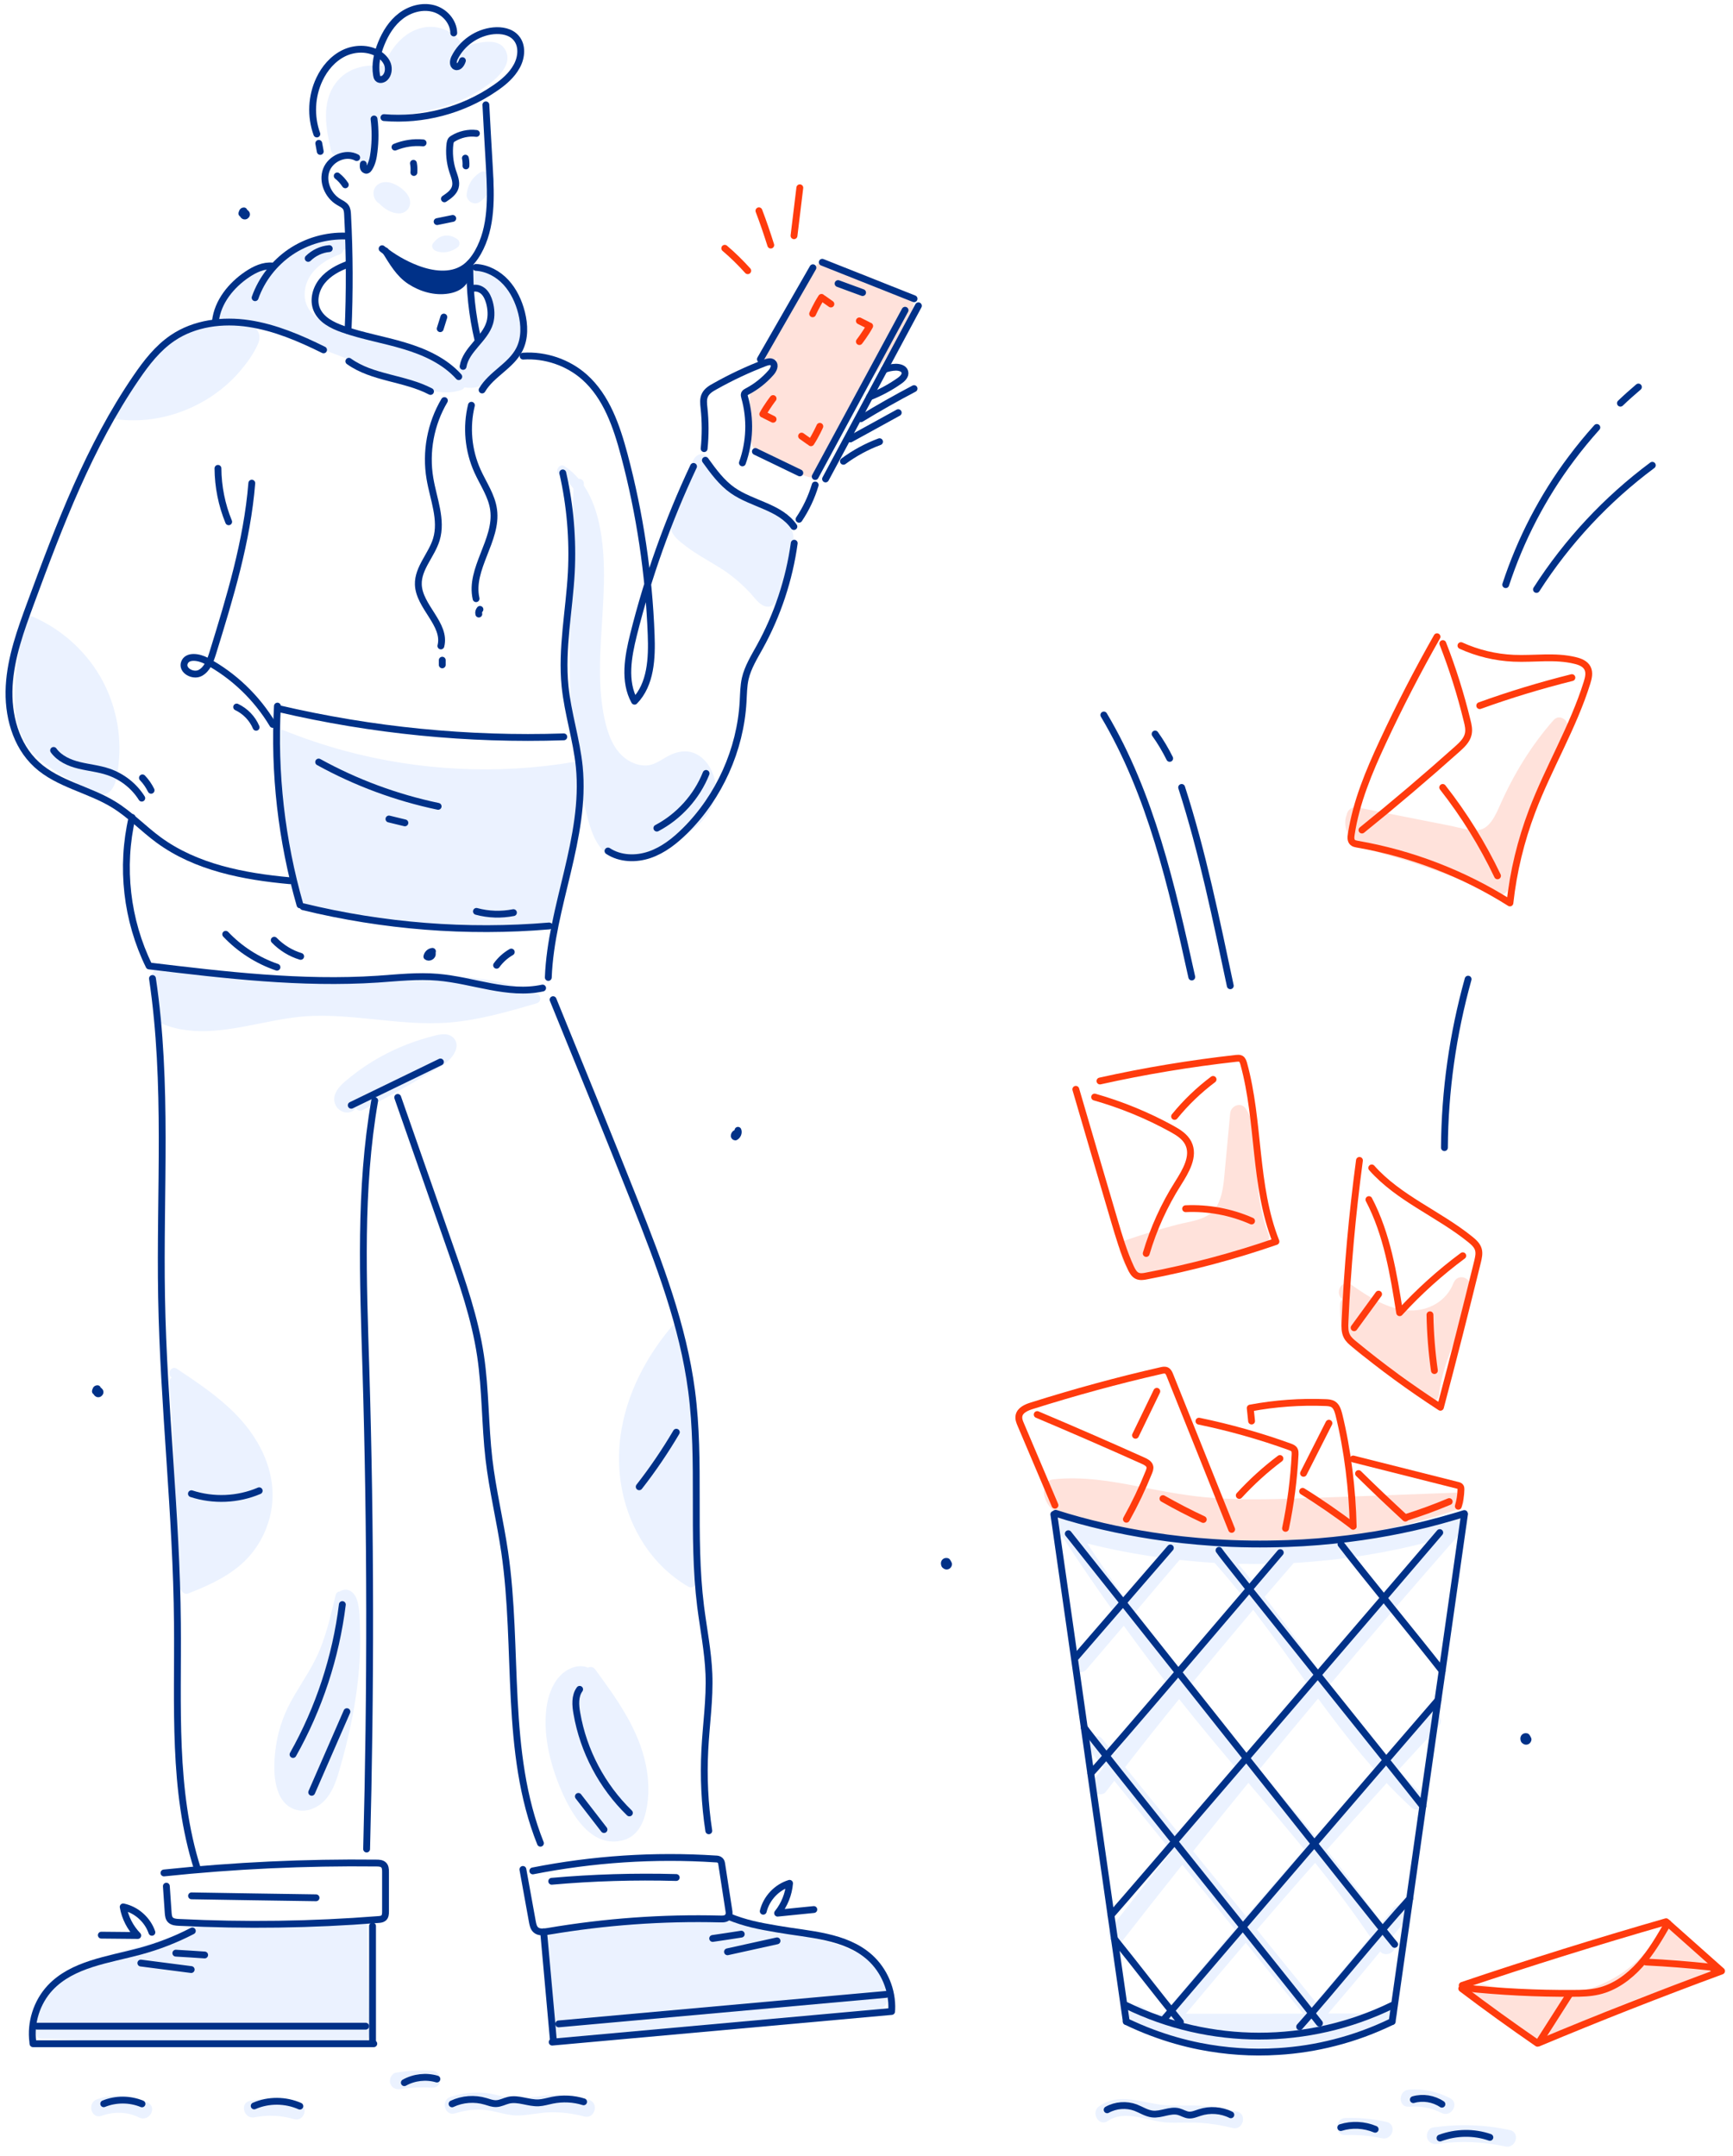 <svg width="254" height="316" viewBox="0 0 254 316" fill="none"
    xmlns="http://www.w3.org/2000/svg">
    <g clip-path="url(#clip0)">
        <path d="M50.478 22.612C51.379 22.929 52.214 23.363 53.015 23.897C53.633 24.315 54.735 23.931 54.852 23.146C55.152 21.159 55.453 19.189 55.737 17.203C60.645 16.752 65.754 16.034 70.011 13.429C71.764 12.361 75.337 9.974 74.135 7.453C73.501 6.117 72.065 6.017 70.762 6.184C69.761 6.317 68.809 6.568 67.874 6.902C66.973 4.731 64.368 3.546 61.981 4.047C59.076 4.664 57.306 7.119 56.171 9.673C53.516 9.356 50.795 9.957 49.142 12.261C47.089 15.116 47.773 18.789 48.491 21.977C48.758 23.013 49.827 23.096 50.478 22.612Z" fill="#EBF2FF"/>
        <path d="M55.52 26.953C54.351 27.637 54.602 29.29 55.587 29.824C56.338 30.626 57.356 31.26 58.475 31.277C59.326 31.293 60.061 30.642 60.111 29.791C60.144 29.073 59.76 28.455 59.26 27.971C58.358 27.103 56.755 26.235 55.52 26.953ZM57.64 29.891C57.707 29.958 57.673 29.941 57.64 29.891V29.891Z" fill="#EBF2FF"/>
        <path d="M71.447 25.233C71.096 25.083 70.662 25.083 70.328 25.3C69.176 26.034 68.508 27.186 68.392 28.555C68.358 29.04 68.742 29.524 69.16 29.707C69.66 29.908 70.128 29.791 70.529 29.44C71.38 28.722 71.965 27.821 72.382 26.802C72.632 26.168 72.098 25.433 71.514 25.266C71.48 25.233 71.464 25.233 71.447 25.233Z" fill="#EBF2FF"/>
        <path d="M64.168 34.95C64.118 34.983 64.084 35.017 64.034 35.067C63.817 35.234 63.617 35.451 63.45 35.684C63.15 36.118 63.483 36.636 63.901 36.786C65.019 37.204 66.205 36.92 67.123 36.202C67.424 35.968 67.407 35.384 67.123 35.133C66.288 34.432 65.086 34.282 64.168 34.95Z" fill="#EBF2FF"/>
        <path d="M17.104 61.445C23.765 62.313 30.727 59.542 35.101 54.483C36.153 53.264 37.155 51.895 37.806 50.426C38.557 48.707 37.339 47.605 35.719 47.338C35.285 47.271 34.834 47.221 34.4 47.187C36.671 47.071 38.925 47.939 41.045 48.757C44.083 49.942 47.122 51.127 50.177 52.313C53.166 53.482 56.154 54.65 59.143 55.819C61.814 56.871 64.719 58.14 67.607 57.154C67.808 57.088 67.974 56.954 68.058 56.77C70.813 57.271 73.183 55.151 74.82 53.098C75.738 51.929 76.656 50.677 76.94 49.191C77.224 47.722 76.906 46.236 76.255 44.9C75.554 43.464 74.436 42.279 73.267 41.211C72.415 40.426 71.046 38.823 69.728 39.641C69.277 39.925 68.96 40.476 69.06 41.01C69.177 41.711 69.778 41.895 70.362 42.129C71.614 42.646 72.282 44.049 72.315 45.351C72.382 49.024 68.659 51.645 66.856 54.483C66.856 54.5 66.839 54.5 66.839 54.517C64.285 51.979 60.328 51.328 56.905 50.476C54.218 49.809 51.496 49.024 48.925 47.972C46.855 47.121 44.668 45.718 44.651 43.214C44.634 40.209 47.189 38.189 49.793 37.287C50.127 37.17 50.277 36.903 50.311 36.619C51.229 36.636 51.196 35.184 50.261 35.117C48.14 34.966 46.02 35.367 44.1 36.285C43.132 36.753 42.297 37.371 41.429 37.988C40.477 38.656 39.592 39.023 38.44 39.19C36.537 39.474 35.035 40.259 33.833 41.778C32.714 43.197 32.029 44.9 31.529 46.62C31.462 46.87 31.545 47.137 31.695 47.321C29.325 47.705 27.054 48.707 25.117 50.109C21.628 52.613 19.174 56.22 17.137 59.943C17.12 59.943 17.104 59.943 17.087 59.943C16.152 59.826 16.152 61.328 17.104 61.445Z" fill="#EBF2FF"/>
        <path d="M9.724 113.985C10.659 114.52 11.594 115.021 12.546 115.538C13.364 115.989 14.299 116.723 15.284 116.456C17.07 115.956 17.221 113.368 17.388 111.899C17.872 107.491 16.887 102.9 14.633 99.06C12.379 95.237 8.906 92.165 4.833 90.395C4.449 90.228 4.081 90.395 3.864 90.645C3.764 90.729 3.681 90.862 3.631 91.029C3.063 93.467 2.629 95.938 2.378 98.425C2.145 100.613 2.011 102.85 2.362 105.037C2.696 107.074 3.547 108.943 4.95 110.463C6.302 111.932 8.005 113.017 9.724 113.985Z" fill="#EBF2FF"/>
        <path d="M82.015 69.643C82.817 70.194 83.484 70.861 84.052 71.596C83.918 76.805 83.785 82.014 83.651 87.223C83.518 92.348 83.418 97.474 83.635 102.583C83.768 105.621 84.019 108.66 84.453 111.665C84.353 111.648 84.252 111.648 84.152 111.665C72.983 113.551 61.43 112.984 50.494 110.029C47.422 109.194 44.417 108.175 41.462 106.99C40.627 106.656 40.243 107.858 40.878 108.342C41.062 114.169 41.562 119.979 42.38 125.739C42.581 127.191 42.815 128.644 43.065 130.096C43.248 131.215 43.516 132.317 44.434 133.052C45.352 133.786 46.588 133.953 47.723 134.153C49.159 134.404 50.594 134.638 52.03 134.855C57.757 135.673 63.533 136.107 69.31 136.107C72.215 136.107 75.137 136.007 78.042 135.806C79.127 135.723 80.279 135.706 80.98 134.754C81.681 133.819 81.898 132.434 82.216 131.332C83.735 125.973 84.653 120.447 84.987 114.887C85.154 115.789 85.354 116.69 85.571 117.592C86.072 119.645 86.523 122.016 87.708 123.802C88.877 125.555 90.78 126.29 92.85 125.989C95.004 125.672 96.974 124.537 98.827 123.435C100.497 122.45 102.166 121.315 103.368 119.762C104.504 118.31 105.121 116.607 104.854 114.77C104.621 113.234 103.836 111.715 102.55 110.813C100.981 109.711 99.228 110.045 97.659 110.947C96.724 111.481 95.856 112.132 94.737 112.182C93.719 112.232 92.7 111.865 91.865 111.297C89.945 109.995 89.111 107.641 88.626 105.454C88.092 103.05 87.942 100.562 87.942 98.108C87.942 92.482 88.81 86.856 88.426 81.229C88.192 77.807 87.508 74.05 85.571 71.162C85.571 71.078 85.571 70.978 85.571 70.895C85.588 70.411 85.204 70.16 84.82 70.177C84.236 69.492 83.551 68.858 82.766 68.34C81.965 67.806 81.214 69.108 82.015 69.643Z" fill="#EBF2FF"/>
        <path d="M100.347 79.91C101.899 81.129 103.619 82.047 105.305 83.082C107.108 84.184 108.611 85.453 110.047 87.006C110.614 87.624 111.199 88.492 112 88.809C112.918 89.176 113.619 88.575 113.987 87.774C114.922 85.77 115.523 83.533 115.94 81.379C116.124 80.428 116.391 79.359 116.257 78.391C116.107 77.389 115.423 76.621 114.655 76.02C112.935 74.651 110.731 74.167 108.861 73.049C106.908 71.88 105.322 70.244 104.17 68.274C104.103 68.157 104.003 68.057 103.903 68.007C103.936 67.923 103.97 67.823 103.97 67.706C103.97 66.988 103.352 66.471 102.634 66.587C101.716 66.738 101.449 67.823 101.165 68.558C100.297 70.778 99.412 72.982 98.577 75.202C98.26 76.037 98.059 76.922 98.41 77.79C98.744 78.675 99.612 79.343 100.347 79.91Z" fill="#EBF2FF"/>
        <path d="M78.659 145.59C70.796 142.434 62.198 142.768 53.9 143.252C49.593 143.503 45.269 143.803 40.945 143.703C36.42 143.586 31.913 143.019 27.505 142.017C25.936 141.666 22.964 140.464 22.313 142.802C22.046 143.753 22.413 144.805 22.63 145.74C22.83 146.575 23.03 147.41 23.231 148.261C22.563 148.311 22.146 149.279 22.88 149.647C29.291 152.836 36.37 149.997 42.981 149.129C50.661 148.111 58.274 150.498 65.954 149.847C70.295 149.48 74.502 148.261 78.659 147.042C79.411 146.808 79.311 145.857 78.659 145.59Z" fill="#EBF2FF"/>
        <path d="M26.787 233.357C26.954 233.541 27.271 233.641 27.522 233.557C30.226 232.506 32.931 231.32 35.168 229.417C37.305 227.614 38.825 225.126 39.526 222.422C40.995 216.745 38.474 211.236 34.5 207.212C31.963 204.641 28.924 202.604 25.919 200.601C25.118 200.067 24.366 201.369 25.168 201.903C25.168 201.903 25.168 201.903 25.184 201.903C24.967 202.003 24.8 202.22 24.817 202.554C25.268 208.097 25.518 213.64 25.585 219.199C25.618 221.954 25.585 224.709 25.518 227.447C25.485 229.484 25.235 231.788 26.787 233.357Z" fill="#EBF2FF"/>
        <path d="M100.881 232.539C101.398 232.84 101.983 232.456 102.016 231.888C102.701 219.851 101.899 207.746 99.645 195.909C99.612 195.742 99.545 195.626 99.462 195.542C99.512 195.475 99.562 195.409 99.629 195.359C100.246 194.624 99.195 193.555 98.56 194.29C94.653 198.865 91.765 204.424 90.947 210.434C90.196 215.944 91.331 221.67 94.403 226.345C96.056 228.866 98.26 231.003 100.881 232.539Z" fill="#EBF2FF"/>
        <path d="M50.144 233.073C50.011 233.123 49.894 233.173 49.793 233.24C49.526 233.257 49.276 233.424 49.192 233.774C48.575 236.396 47.957 239.033 46.972 241.538C45.987 244.042 44.468 246.212 43.115 248.516C41.78 250.77 40.845 253.208 40.461 255.812C40.127 258.049 39.993 260.671 40.845 262.808C41.646 264.828 43.616 265.896 45.72 265.112C47.957 264.277 48.959 262.073 49.593 259.936C51.179 254.594 52.364 249.067 52.698 243.491C52.799 241.922 52.832 240.336 52.765 238.766C52.715 237.397 52.748 235.811 52.331 234.492C52.047 233.557 51.212 232.689 50.144 233.073Z" fill="#EBF2FF"/>
        <path d="M86.172 244.409C84.97 243.875 83.468 244.376 82.466 245.244C81.03 246.496 80.346 248.433 80.095 250.269C79.528 254.61 80.83 259.335 82.65 263.242C84.186 266.547 86.99 270.838 91.298 269.703C93.351 269.169 94.286 267.315 94.704 265.379C95.188 263.158 95.104 260.854 94.653 258.617C93.568 253.341 90.329 248.884 87.207 244.626C86.924 244.276 86.489 244.242 86.172 244.409Z" fill="#EBF2FF"/>
        <path d="M62.365 157.594C63.6 156.859 65.119 156.175 66.088 155.073C66.772 154.288 67.323 153.069 66.522 152.168C65.587 151.116 63.967 151.717 62.832 152.017C61.413 152.401 60.044 152.886 58.692 153.453C55.887 154.655 53.266 156.241 50.928 158.195C49.91 159.029 48.591 160.265 49.092 161.734C49.493 162.936 51.012 163.504 51.98 162.619C52.064 162.552 52.114 162.469 52.147 162.402C52.347 162.702 52.731 162.903 53.149 162.686C56.288 161.083 59.359 159.397 62.365 157.594Z" fill="#EBF2FF"/>
        <path d="M53.817 282.324C53.817 281.924 53.483 281.556 53.065 281.573C45.519 281.79 37.989 282.007 30.443 282.224C30.393 282.224 30.343 282.241 30.31 282.241C30.259 281.74 29.742 281.289 29.224 281.673C24.6 284.996 18.706 285.196 13.614 287.433C9.374 289.303 5.116 293.009 5.283 298.035C5.3 298.452 5.617 298.769 6.035 298.786C14.733 299.153 23.448 299.437 32.146 299.621C36.47 299.721 40.794 299.788 45.118 299.838C47.289 299.871 49.443 299.888 51.613 299.905C52.331 299.905 53.082 299.905 53.616 299.337C54.234 298.652 54.084 297.584 54.067 296.749C53.984 291.924 53.9 287.133 53.817 282.324Z" fill="#EBF2FF"/>
        <path d="M123.82 285.38C120.799 284.211 117.526 283.643 114.388 282.892C110.865 282.057 107.442 281.022 103.786 281.156C99.645 281.306 95.505 281.473 91.365 281.707C87.458 281.924 83.518 282.375 79.878 283.894C79.144 284.211 79.294 285.279 79.895 285.396C80.279 290.004 80.93 294.595 81.832 299.153C81.915 299.554 82.382 299.771 82.75 299.671C97.158 296.015 112.15 297.267 126.775 295.247C127.994 295.08 129.33 294.762 129.964 293.577C130.565 292.442 130.131 290.956 129.597 289.871C128.495 287.583 126.108 286.248 123.82 285.38Z" fill="#EBF2FF"/>
        <path d="M203.24 293.878C202.138 294.295 201.036 294.712 199.901 295.096H194.659C197.23 292.091 199.784 289.069 202.288 286.014C203.24 287.033 205.127 285.83 204.292 284.562C204.175 284.378 204.041 284.194 203.924 284.011C204.626 283.143 205.344 282.258 206.045 281.39C206.462 280.855 206.562 280.137 206.045 279.62C205.611 279.186 204.692 279.086 204.275 279.62C203.674 280.371 203.073 281.106 202.489 281.857C199.968 278.167 197.246 274.611 194.442 271.139C197.046 268.2 199.667 265.279 202.288 262.374C202.606 262.023 202.923 261.672 203.24 261.322C204.392 262.54 205.594 263.743 206.829 264.878C208.015 265.963 209.785 264.21 208.599 263.108C207.33 261.939 206.112 260.704 204.926 259.452C206.88 257.315 208.85 255.161 210.836 253.041C211.938 251.855 210.169 250.086 209.067 251.271C207.113 253.375 205.177 255.478 203.24 257.599C200.252 254.226 197.513 250.637 194.842 246.98C197.68 243.608 200.519 240.252 203.39 236.93C207.13 232.589 210.886 228.265 214.676 223.974C215.745 222.772 213.975 220.986 212.907 222.205C212.823 222.305 212.74 222.388 212.656 222.488C212.606 222.505 212.556 222.505 212.506 222.522C211.037 222.956 209.568 223.373 208.082 223.741L160.316 223.874C159.298 223.624 158.279 223.357 157.278 223.073C156.927 222.689 156.46 222.605 156.042 222.722C155.992 222.705 155.959 222.705 155.909 222.689C154.356 222.238 153.705 224.642 155.241 225.11C155.408 225.16 155.558 225.21 155.725 225.243C158.146 228.933 160.633 232.589 163.205 236.179C161.301 238.416 159.398 240.636 157.495 242.873C156.46 244.092 158.213 245.879 159.264 244.643C161.084 242.523 162.887 240.386 164.707 238.265C166.844 241.221 169.031 244.142 171.268 247.014C169.666 248.984 168.063 250.971 166.477 252.957C165.408 254.31 164.34 255.645 163.288 256.998C162.704 256.263 162.103 255.545 161.518 254.811C161.084 254.276 160.199 254.376 159.749 254.811C159.231 255.328 159.331 256.063 159.749 256.58C160.4 257.398 161.068 258.2 161.719 259.018C161.251 259.619 160.767 260.237 160.3 260.838C159.882 261.372 159.782 262.09 160.3 262.607C160.734 263.041 161.652 263.142 162.069 262.607C162.487 262.073 162.904 261.522 163.321 260.988C166.11 264.427 168.898 267.866 171.686 271.306C168.714 275.029 165.776 278.768 162.837 282.542C162.42 283.076 162.32 283.794 162.837 284.311C163.271 284.745 164.19 284.845 164.607 284.311C167.479 280.622 170.367 276.949 173.289 273.292C175.843 276.448 178.414 279.603 180.968 282.759C180.417 283.41 179.867 284.044 179.316 284.695C176.578 287.901 173.873 291.14 171.168 294.378C170.968 294.612 170.884 294.879 170.868 295.13H169.181C168.564 294.796 167.946 294.445 167.328 294.045C165.959 293.176 164.707 295.347 166.059 296.215C174.741 301.758 185.576 301.674 195.243 299.137C198.181 298.369 201.07 297.384 203.908 296.282C204.542 296.048 204.976 295.43 204.776 294.746C204.609 294.145 203.874 293.627 203.24 293.878ZM200.602 227.848C203.641 227.347 206.646 226.696 209.634 225.928C204.142 232.188 198.699 238.516 193.34 244.894C190.802 241.387 188.314 237.865 185.676 234.442C185.56 234.292 185.459 234.158 185.343 234.025C186.762 232.372 188.197 230.719 189.617 229.066C193.29 228.849 196.963 228.449 200.602 227.848ZM191.67 246.847C188.732 250.336 185.827 253.859 182.922 257.382C180.05 253.959 177.212 250.52 174.441 247.014C177.479 243.291 180.568 239.601 183.673 235.928C186.428 239.518 189.032 243.207 191.67 246.847ZM184.575 259.335C187.429 255.846 190.301 252.39 193.189 248.934C195.276 251.772 197.397 254.577 199.667 257.281C200.285 258.016 200.903 258.734 201.537 259.452C198.615 262.674 195.71 265.896 192.822 269.152C190.585 266.43 188.314 263.743 186.027 261.071C185.543 260.487 185.059 259.903 184.575 259.335ZM183.773 232.005C183.005 231.053 182.237 230.118 181.453 229.183C183.039 229.217 184.608 229.217 186.194 229.183C185.376 230.118 184.575 231.053 183.773 232.005ZM164.841 234.208C162.971 231.571 161.134 228.899 159.348 226.211C162.837 227.08 166.36 227.764 169.916 228.248C168.23 230.235 166.527 232.222 164.841 234.208ZM172.888 228.616C174.591 228.799 176.31 228.949 178.013 229.05C179.432 230.636 180.801 232.272 182.12 233.941C178.998 237.598 175.91 241.304 172.871 245.027C170.968 242.59 169.098 240.119 167.278 237.614C166.961 237.18 166.661 236.746 166.343 236.329C168.514 233.741 170.701 231.17 172.888 228.616ZM192.755 273.008C195.577 276.531 198.298 280.121 200.819 283.86C198.198 287.083 195.527 290.255 192.822 293.41C189.95 289.871 187.096 286.348 184.224 282.809C187.046 279.52 189.884 276.247 192.755 273.008ZM186.077 289.053C187.713 291.073 189.349 293.093 191.002 295.113L173.806 295.13C176.711 291.64 179.633 288.185 182.588 284.729C183.74 286.164 184.909 287.6 186.077 289.053ZM172.821 249.017C172.938 249.168 173.055 249.318 173.172 249.451C175.826 252.807 178.581 256.079 181.336 259.352C178.698 262.574 176.077 265.813 173.489 269.052C173.422 269.135 173.355 269.219 173.289 269.319C171.869 267.582 170.45 265.829 169.048 264.093C167.662 262.39 166.277 260.687 164.907 258.984C167.495 255.629 170.15 252.306 172.821 249.017ZM182.972 261.288C185.727 264.527 188.465 267.749 191.153 271.038C188.281 274.294 185.443 277.55 182.621 280.839C180.033 277.666 177.462 274.478 174.875 271.306C177.563 267.95 180.251 264.611 182.972 261.288Z" fill="#EBF2FF"/>
        <path d="M21.661 308.169C19.324 307.017 16.669 306.8 14.215 307.668C12.713 308.202 13.364 310.623 14.883 310.089C16.703 309.438 18.656 309.471 20.392 310.339C21.845 311.04 23.114 308.887 21.661 308.169Z" fill="#EBF2FF"/>
        <path d="M43.766 308.152C41.429 307.468 39.025 307.401 36.654 307.885C35.068 308.202 35.736 310.623 37.322 310.306C39.258 309.922 41.212 310.022 43.098 310.573C44.651 311.007 45.319 308.603 43.766 308.152Z" fill="#EBF2FF"/>
        <path d="M63.3 303.461C61.547 303.361 59.81 303.477 58.057 303.761C57.39 303.861 57.022 304.696 57.189 305.297C57.39 306.015 58.057 306.282 58.725 306.165C60.245 305.932 61.764 305.882 63.3 305.965C64.903 306.049 64.903 303.544 63.3 303.461Z" fill="#EBF2FF"/>
        <path d="M86.306 307.751C84.62 307.301 82.883 307.05 81.13 307.05C79.377 307.05 77.658 307.501 75.921 307.534C74.302 307.568 72.749 306.9 71.13 306.733C69.427 306.566 67.691 306.8 66.054 307.301C64.518 307.785 65.169 310.206 66.722 309.721C68.242 309.237 69.844 309.054 71.43 309.271C72.95 309.471 74.369 310.055 75.921 310.039C77.507 310.005 79.077 309.605 80.663 309.571C82.349 309.538 84.019 309.755 85.638 310.189C87.191 310.59 87.859 308.169 86.306 307.751Z" fill="#EBF2FF"/>
        <path d="M181.302 309.454C179.583 309.02 177.846 308.736 176.077 308.62C174.274 308.486 172.454 308.686 170.651 308.519C167.428 308.236 164.106 306.599 161.118 308.67C159.799 309.571 161.051 311.758 162.386 310.84C164.874 309.12 168.28 310.89 170.985 311.057C172.587 311.157 174.19 311.007 175.793 311.107C177.446 311.207 179.065 311.475 180.668 311.875C182.187 312.259 182.855 309.838 181.302 309.454Z" fill="#EBF2FF"/>
        <path d="M203.206 310.974C201.236 310.54 199.216 310.339 197.196 310.406C195.593 310.456 195.577 312.96 197.196 312.91C198.999 312.844 200.769 312.994 202.539 313.378C204.125 313.728 204.792 311.324 203.206 310.974Z" fill="#EBF2FF"/>
        <path d="M212.539 307.501C210.653 306.549 208.599 306.082 206.496 306.249C204.893 306.366 204.893 308.87 206.496 308.753C208.165 308.62 209.785 308.903 211.287 309.671C212.706 310.389 213.975 308.236 212.539 307.501Z" fill="#EBF2FF"/>
        <path d="M221.288 312.176C217.565 311.358 213.792 311.258 210.035 311.792C209.367 311.892 209 312.743 209.167 313.328C209.367 314.046 210.035 314.296 210.703 314.196C214.009 313.728 217.381 313.862 220.62 314.58C222.189 314.93 222.874 312.526 221.288 312.176Z" fill="#EBF2FF"/>
        <path d="M213.358 218.765C205.544 219.049 197.731 219.35 189.901 219.617C186.044 219.75 182.171 219.817 178.297 219.567C174.474 219.333 170.751 218.615 166.995 217.88C162.838 217.062 158.614 216.345 154.373 216.812C153.705 216.879 153.121 217.33 153.121 218.064C153.121 218.098 153.121 218.148 153.121 218.181C153.021 218.348 152.971 218.548 152.987 218.765C153.204 220.568 154.44 221.654 156.059 222.321C157.862 223.073 159.849 223.457 161.736 223.874C165.893 224.826 170.117 225.477 174.374 225.861C182.872 226.629 191.453 226.245 199.851 224.759C204.542 223.924 209.167 222.739 213.675 221.22C214.977 220.802 214.844 218.715 213.358 218.765Z" fill="#FFE2DB"/>
        <path d="M166.911 186.777C167.896 186.894 168.931 186.543 169.883 186.36C170.901 186.159 171.903 185.942 172.922 185.709C177.012 184.807 181.069 183.755 185.092 182.603C185.71 182.42 186.194 181.702 185.961 181.067C184.809 177.912 184.258 174.673 184.224 171.317C184.191 168.329 184.241 165.207 182.638 162.552C181.954 161.434 180.418 161.985 180.301 163.187C180.05 165.875 179.8 168.546 179.55 171.234C179.366 173.137 179.282 175.257 178.247 176.927C177.079 178.813 174.474 178.964 172.521 179.481C169.966 180.149 167.445 180.917 164.941 181.785C164.023 182.102 163.906 183.138 164.307 183.772C164.607 185.158 165.342 186.61 166.911 186.777Z" fill="#FFE2DB"/>
        <path d="M214.376 187.194C213.708 187.111 213.241 187.495 213.007 188.096C211.989 190.667 209.418 192.12 206.73 192.053C203.474 191.969 200.636 190.099 198.048 188.28C196.746 187.361 195.51 189.448 196.729 190.4C196.529 190.6 196.412 190.884 196.412 191.235C196.395 193.021 196.479 194.924 197.447 196.477C198.265 197.779 199.534 198.681 200.886 199.365C202.239 200.05 203.658 200.551 204.943 201.352C206.396 202.27 207.648 203.489 208.599 204.908C209.317 205.993 210.803 205.509 210.937 204.274C211.521 198.748 214.96 193.989 215.478 188.413C215.511 187.812 214.944 187.261 214.376 187.194Z" fill="#FFE2DB"/>
        <path d="M200.051 124.236C202.072 125.054 204.259 125.522 206.312 126.19C210.67 127.609 214.977 129.212 219.184 130.998C219.869 131.298 220.837 131.132 221.021 130.247C222.74 122.133 225.645 114.319 229.669 107.057C230.337 105.855 228.667 104.436 227.699 105.538C224.427 109.261 221.889 113.418 219.885 117.926C219.218 119.411 218.299 121.682 216.363 121.682C215.044 121.682 213.658 121.231 212.373 120.981C211.02 120.714 209.668 120.447 208.316 120.179C205.177 119.562 202.038 118.944 198.916 118.326C198.048 118.159 197.447 118.81 197.363 119.495C197.313 119.595 197.28 119.695 197.247 119.812C196.796 121.899 198.215 123.485 200.051 124.236Z" fill="#FFE2DB"/>
        <path d="M250.755 287.4C248.668 286.181 246.882 284.578 245.396 282.675C244.895 282.041 243.776 282.291 243.426 282.926C241.289 286.799 237.716 289.837 233.525 291.273C228.266 293.06 222.707 291.958 217.431 290.872C215.862 290.555 215.177 292.959 216.763 293.293C216.964 293.343 217.181 293.377 217.381 293.427C217.464 293.627 217.615 293.828 217.832 293.978C219.184 294.946 220.553 295.914 221.905 296.883C223.041 297.701 224.243 298.819 225.678 299.053C227.081 299.287 228.3 298.536 229.485 297.868C230.821 297.133 232.173 296.415 233.559 295.748C238.968 293.11 244.644 291.106 250.488 289.687C251.523 289.437 251.673 287.934 250.755 287.4Z" fill="#FFE2DB"/>
        <path d="M133.287 43.698C129.63 41.194 125.223 39.624 120.982 38.456C120.481 38.322 119.813 38.539 119.563 39.023C117.359 43.364 114.872 47.571 111.666 51.244C110.614 52.446 112.367 54.233 113.436 53.014C113.603 52.83 113.77 52.63 113.92 52.446C113.452 53.732 112.718 54.901 111.683 55.852C111.315 56.186 110.915 56.453 110.531 56.754C110.013 57.154 109.93 57.538 109.913 58.156C109.896 59.392 109.98 60.627 110.013 61.863C110.047 62.914 109.93 64.1 110.214 65.135C110.481 66.153 111.299 66.754 112.184 67.222C114.204 68.274 116.307 69.159 118.461 69.893C118.995 70.077 119.58 69.76 119.88 69.325C121.249 67.239 122.051 64.885 123.169 62.681C124.204 60.627 125.49 58.724 126.809 56.837C129.447 53.098 132.235 49.458 133.837 45.117C134.055 44.583 133.721 43.999 133.287 43.698Z" fill="#FFE2DB"/>
        <path d="M71.213 15.366C71.38 18.455 71.547 21.543 71.731 24.632C71.965 28.839 72.132 33.314 70.045 36.987C69.527 37.888 68.876 38.723 68.025 39.291C66.021 40.626 63.333 40.242 61.096 39.391C59.26 38.69 57.54 37.688 56.004 36.452" stroke="#003188" stroke-width="1.002" stroke-linecap="round" stroke-linejoin="round"/>
        <path d="M57.891 21.56C59.193 21.026 60.612 20.809 62.014 20.942" stroke="#003188" stroke-width="1.002" stroke-linecap="round" stroke-linejoin="round"/>
        <path d="M60.662 25.283C60.695 24.832 60.679 24.382 60.595 23.931" stroke="#003188" stroke-width="1.002" stroke-linecap="round" stroke-linejoin="round"/>
        <path d="M69.828 19.557C68.642 19.406 67.424 19.69 66.405 20.308C66.305 20.375 66.188 20.442 66.121 20.542C66.021 20.692 65.988 20.876 65.954 21.043C65.788 22.395 65.921 23.797 66.338 25.083C66.589 25.851 66.956 26.669 66.722 27.454C66.505 28.205 65.788 28.706 65.136 29.14" stroke="#003188" stroke-width="1.002" stroke-linecap="round" stroke-linejoin="round"/>
        <path d="M68.209 23.18C68.259 23.346 68.325 23.881 68.292 24.315" stroke="#003188" stroke-width="1.002" stroke-linecap="round" stroke-linejoin="round"/>
        <path d="M64.068 32.479C64.836 32.329 65.604 32.162 66.355 32.011" stroke="#003188" stroke-width="1.002" stroke-linecap="round" stroke-linejoin="round"/>
        <path d="M52.281 23.096C50.678 22.228 48.458 23.213 47.823 24.916C47.189 26.619 48.074 28.689 49.643 29.607C50.01 29.824 50.428 30.008 50.678 30.358C50.895 30.676 50.929 31.093 50.945 31.494C51.246 37.154 51.263 42.813 51.012 48.473" stroke="#003188" stroke-width="1.002" stroke-linecap="round" stroke-linejoin="round"/>
        <path d="M49.426 25.784C49.894 26.151 50.294 26.602 50.611 27.086" stroke="#003188" stroke-width="1.002" stroke-linecap="round" stroke-linejoin="round"/>
        <path d="M53.249 24.048C53.233 24.248 53.216 24.465 53.283 24.649C53.349 24.832 53.55 24.983 53.75 24.949C53.9 24.916 54.001 24.782 54.084 24.665C54.551 23.948 54.718 23.096 54.819 22.245C55.019 20.642 55.019 19.022 54.819 17.436" stroke="#003188" stroke-width="1.002" stroke-linecap="round" stroke-linejoin="round"/>
        <path d="M56.271 17.236C61.964 17.72 67.808 16.184 72.516 12.945C73.801 12.077 75.02 11.042 75.754 9.673C76.456 8.387 76.606 6.651 75.638 5.549C74.853 4.631 73.517 4.397 72.315 4.514C69.911 4.748 67.691 6.301 66.622 8.471C66.405 8.905 66.322 9.589 66.789 9.756C67.257 9.923 67.624 9.356 67.774 8.888" stroke="#003188" stroke-width="1.002" stroke-linecap="round" stroke-linejoin="round"/>
        <path d="M66.505 4.831C66.472 3.145 65.12 1.659 63.5 1.242C61.881 0.824 60.094 1.325 58.759 2.344C57.423 3.362 56.505 4.831 55.871 6.401C55.286 7.853 54.919 9.439 55.186 10.992C55.219 11.176 55.253 11.376 55.386 11.509C55.67 11.793 56.171 11.643 56.438 11.376C56.922 10.892 57.023 10.09 56.806 9.439C56.572 8.788 56.054 8.271 55.47 7.903C53.967 6.985 51.981 7.018 50.378 7.803C48.792 8.588 47.573 10.007 46.822 11.61C45.636 14.097 45.503 17.052 46.438 19.64" stroke="#003188" stroke-width="1.002" stroke-linecap="round" stroke-linejoin="round"/>
        <path d="M46.721 21.009C46.788 21.41 46.872 21.811 46.938 22.195" stroke="#003188" stroke-width="1.002" stroke-linecap="round" stroke-linejoin="round"/>
        <path d="M68.876 38.623C68.793 42.396 69.194 46.186 70.062 49.859" stroke="#003188" stroke-width="1.002" stroke-linecap="round" stroke-linejoin="round"/>
        <path d="M56.488 36.77C57.523 38.422 58.475 40.125 60.111 41.194C61.747 42.262 63.751 42.847 65.671 42.529C66.422 42.413 67.173 42.129 67.707 41.594C68.242 41.06 68.509 40.209 68.225 39.508C66.522 40.543 64.368 40.626 62.449 40.142C60.512 39.658 58.759 38.673 57.039 37.638" fill="#003188"/>
        <path d="M56.488 36.77C57.523 38.422 58.475 40.125 60.111 41.194C61.747 42.262 63.751 42.847 65.671 42.529C66.422 42.413 67.173 42.129 67.707 41.594C68.242 41.06 68.509 40.209 68.225 39.508C66.522 40.543 64.368 40.626 62.449 40.142C60.512 39.658 58.759 38.673 57.039 37.638" stroke="#003188" stroke-width="1.002" stroke-linecap="round" stroke-linejoin="round"/>
        <path d="M65.053 46.469C64.869 47.037 64.702 47.605 64.519 48.172" stroke="#003188" stroke-width="1.002" stroke-linecap="round" stroke-linejoin="round"/>
        <path d="M50.695 34.599C47.824 34.499 44.935 35.334 42.565 36.937C40.194 38.556 38.34 40.927 37.389 43.631" stroke="#003188" stroke-width="1.002" stroke-linecap="round" stroke-linejoin="round"/>
        <path d="M39.96 38.99C38.624 38.856 37.339 39.474 36.22 40.225C33.866 41.812 31.913 44.232 31.579 47.037" stroke="#003188" stroke-width="1.002" stroke-linecap="round" stroke-linejoin="round"/>
        <path d="M69.744 39.19C71.43 39.274 73.016 40.142 74.152 41.377C75.287 42.613 76.022 44.182 76.439 45.818C76.89 47.605 76.957 49.575 76.122 51.211C74.903 53.632 72.031 54.817 70.662 57.154" stroke="#003188" stroke-width="1.002" stroke-linecap="round" stroke-linejoin="round"/>
        <path d="M50.928 38.756C49.543 39.274 48.174 40.008 47.239 41.16C46.304 42.312 45.853 43.949 46.421 45.334C47.055 46.87 48.691 47.688 50.261 48.239C53.182 49.274 56.271 49.775 59.243 50.677C62.215 51.562 65.17 52.897 67.24 55.201" stroke="#003188" stroke-width="1.002" stroke-linecap="round" stroke-linejoin="round"/>
        <path d="M69.193 42.312C69.761 42.095 70.429 42.312 70.88 42.73C71.314 43.147 71.564 43.731 71.731 44.316C71.998 45.284 72.065 46.353 71.781 47.321C71.047 49.742 68.292 51.211 67.874 53.699" stroke="#003188" stroke-width="1.002" stroke-linecap="round" stroke-linejoin="round"/>
        <path d="M51.129 52.947C54.602 55.435 59.31 55.385 63.1 57.371" stroke="#003188" stroke-width="1.002" stroke-linecap="round" stroke-linejoin="round"/>
        <path d="M65.136 58.707C63.116 62.113 62.348 66.237 63.016 70.144C63.517 73.132 64.836 76.171 63.951 79.076C63.25 81.363 61.246 83.266 61.313 85.653C61.413 88.926 65.42 91.497 64.619 94.669" stroke="#003188" stroke-width="1.002" stroke-linecap="round" stroke-linejoin="round"/>
        <path d="M64.819 96.756C64.819 96.99 64.819 97.223 64.819 97.44" stroke="#003188" stroke-width="1.002" stroke-linecap="round" stroke-linejoin="round"/>
        <path d="M69.093 59.392C68.308 62.581 68.626 66.02 69.978 69.025C70.829 70.912 72.082 72.665 72.349 74.718C72.95 79.159 68.776 83.366 69.778 87.74" stroke="#003188" stroke-width="1.002" stroke-linecap="round" stroke-linejoin="round"/>
        <path d="M70.345 89.31C70.178 89.493 70.112 89.76 70.178 89.994" stroke="#003188" stroke-width="1.002" stroke-linecap="round" stroke-linejoin="round"/>
        <path d="M47.423 51.278C43.95 49.558 40.327 48.005 36.487 47.421C32.647 46.837 28.524 47.354 25.318 49.525C23.114 51.011 21.462 53.148 19.959 55.351C13.08 65.402 8.723 76.939 4.499 88.375C3.047 92.315 1.577 96.338 1.344 100.546C1.11 104.753 2.279 109.227 5.384 112.065C8.523 114.937 13.064 115.688 16.687 117.926C19.057 119.378 20.994 121.448 23.248 123.101C28.741 127.125 35.719 128.46 42.498 129.078" stroke="#003188" stroke-width="1.002" stroke-linecap="round" stroke-linejoin="round"/>
        <path d="M39.977 106.172C37.639 102.265 34.25 99.01 30.243 96.856C29.158 96.272 27.422 95.988 27.021 97.156C26.637 98.275 28.307 99.177 29.342 98.626C30.377 98.075 30.828 96.839 31.178 95.721C33.699 87.557 36.22 79.326 36.905 70.811" stroke="#003188" stroke-width="1.002" stroke-linecap="round" stroke-linejoin="round"/>
        <path d="M31.946 68.641C31.963 71.312 32.497 74 33.515 76.471" stroke="#003188" stroke-width="1.002" stroke-linecap="round" stroke-linejoin="round"/>
        <path d="M34.684 103.618C35.953 104.219 36.988 105.287 37.539 106.589" stroke="#003188" stroke-width="1.002" stroke-linecap="round" stroke-linejoin="round"/>
        <path d="M7.855 109.979C8.723 111.181 10.159 111.815 11.595 112.166C13.03 112.516 14.516 112.65 15.919 113.134C17.905 113.819 19.658 115.188 20.777 116.974" stroke="#003188" stroke-width="1.002" stroke-linecap="round" stroke-linejoin="round"/>
        <path d="M20.877 114.002C21.395 114.536 21.812 115.154 22.146 115.822" stroke="#003188" stroke-width="1.002" stroke-linecap="round" stroke-linejoin="round"/>
        <path d="M45.169 37.871C46.004 37.053 47.105 36.536 48.257 36.436" stroke="#003188" stroke-width="1.002" stroke-linecap="round" stroke-linejoin="round"/>
        <path d="M82.483 69.309C83.568 74.084 83.985 79.009 83.735 83.917C83.434 89.477 82.266 95.036 82.817 100.579C83.218 104.553 84.503 108.409 84.904 112.383C85.922 122.784 80.763 132.818 80.362 143.252" stroke="#003188" stroke-width="1.002" stroke-linecap="round" stroke-linejoin="round"/>
        <path d="M19.358 119.795C17.672 127.058 18.556 134.871 21.846 141.566C32.965 142.902 44.167 144.237 55.336 143.503C58.275 143.302 61.213 142.969 64.151 143.219C69.31 143.653 74.453 145.907 79.528 144.805" stroke="#003188" stroke-width="1.002" stroke-linecap="round" stroke-linejoin="round"/>
        <path d="M40.661 103.484C40.127 113.284 41.262 123.185 43.967 132.617" stroke="#003188" stroke-width="1.002" stroke-linecap="round" stroke-linejoin="round"/>
        <path d="M40.895 103.868C54.552 107.057 68.626 108.459 82.633 107.992" stroke="#003188" stroke-width="1.002" stroke-linecap="round" stroke-linejoin="round"/>
        <path d="M44.417 132.885C56.188 135.756 68.425 136.725 80.496 135.706" stroke="#003188" stroke-width="1.002" stroke-linecap="round" stroke-linejoin="round"/>
        <path d="M46.705 111.682C52.181 114.703 58.091 116.89 64.218 118.176" stroke="#003188" stroke-width="1.002" stroke-linecap="round" stroke-linejoin="round"/>
        <path d="M57.006 120.029C57.791 120.213 58.559 120.396 59.343 120.597" stroke="#003188" stroke-width="1.002" stroke-linecap="round" stroke-linejoin="round"/>
        <path d="M69.828 133.569C71.598 134.053 73.468 134.103 75.254 133.753" stroke="#003188" stroke-width="1.002" stroke-linecap="round" stroke-linejoin="round"/>
        <path d="M76.673 52.196C79.928 51.979 83.251 53.114 85.672 55.268C88.91 58.156 90.38 62.497 91.498 66.688C93.786 75.286 95.105 84.134 95.438 93.016C95.572 96.472 95.405 100.295 93.001 102.766C91.398 99.844 92.049 96.255 92.851 93.033C94.971 84.552 97.926 76.271 101.649 68.357" stroke="#003188" stroke-width="1.002" stroke-linecap="round" stroke-linejoin="round"/>
        <path d="M103.385 67.456C104.554 69.075 105.756 70.728 107.375 71.863C110.247 73.883 114.354 74.284 116.358 77.172" stroke="#003188" stroke-width="1.002" stroke-linecap="round" stroke-linejoin="round"/>
        <path d="M116.408 79.61C115.673 84.936 113.953 90.128 111.349 94.836C110.531 96.322 109.613 97.791 109.229 99.444C108.978 100.562 108.978 101.698 108.912 102.85C108.511 109.895 105.422 116.774 100.414 121.749C98.911 123.235 97.208 124.587 95.205 125.271C93.201 125.956 90.88 125.889 89.111 124.721" stroke="#003188" stroke-width="1.002" stroke-linecap="round" stroke-linejoin="round"/>
        <path d="M103.486 113.351C102.133 116.757 99.512 119.662 96.273 121.365" stroke="#003188" stroke-width="1.002" stroke-linecap="round" stroke-linejoin="round"/>
        <path d="M103.202 65.753C103.402 63.783 103.402 61.779 103.185 59.792C103.118 59.158 103.035 58.49 103.319 57.906C103.602 57.305 104.203 56.938 104.788 56.62C107.158 55.285 109.613 54.133 112.15 53.164C112.518 53.031 112.968 52.897 113.269 53.164C113.686 53.532 113.369 54.2 113.002 54.617C112.017 55.735 110.831 56.687 109.513 57.372C109.362 57.455 109.195 57.538 109.112 57.706C109.045 57.872 109.095 58.056 109.145 58.24C110.03 61.379 109.913 64.784 108.811 67.84" stroke="#003188" stroke-width="1.002" stroke-linecap="round" stroke-linejoin="round"/>
        <path d="M129.597 54.166C130.132 53.949 130.716 53.832 131.3 53.816C131.834 53.816 132.486 53.982 132.619 54.5C132.769 55.034 132.269 55.518 131.801 55.836C130.449 56.787 128.98 57.572 127.444 58.173" stroke="#003188" stroke-width="1.002" stroke-linecap="round" stroke-linejoin="round"/>
        <path d="M126.191 61.362C128.729 59.809 131.333 58.34 133.971 56.954" stroke="#003188" stroke-width="1.002" stroke-linecap="round" stroke-linejoin="round"/>
        <path d="M124.639 64.334C126.976 63.048 129.313 61.763 131.651 60.477" stroke="#003188" stroke-width="1.002" stroke-linecap="round" stroke-linejoin="round"/>
        <path d="M123.62 67.606C125.24 66.404 127.026 65.436 128.913 64.734" stroke="#003188" stroke-width="1.002" stroke-linecap="round" stroke-linejoin="round"/>
        <path d="M119.48 71.078C118.945 72.865 118.144 74.568 117.109 76.104" stroke="#003188" stroke-width="1.002" stroke-linecap="round" stroke-linejoin="round"/>
        <path d="M33.081 136.925C35.152 139.112 37.756 140.781 40.594 141.75" stroke="#003188" stroke-width="1.002" stroke-linecap="round" stroke-linejoin="round"/>
        <path d="M40.194 137.793C41.262 138.895 42.614 139.73 44.067 140.164" stroke="#003188" stroke-width="1.002" stroke-linecap="round" stroke-linejoin="round"/>
        <path d="M74.936 139.529C74.085 140.013 73.35 140.681 72.783 141.466" stroke="#003188" stroke-width="1.002" stroke-linecap="round" stroke-linejoin="round"/>
        <path d="M22.346 143.403C24.65 158.829 23.398 174.539 23.682 190.15C23.966 206.077 25.869 221.954 26.003 237.881C26.119 249.969 25.268 262.34 28.924 273.86" stroke="#003188" stroke-width="1.002" stroke-linecap="round" stroke-linejoin="round"/>
        <path d="M24.032 274.494C34.367 273.409 44.768 272.925 55.153 273.042C55.52 273.042 55.921 273.059 56.188 273.292C56.488 273.543 56.505 273.96 56.505 274.344C56.505 276.281 56.505 278.201 56.505 280.137C56.505 280.488 56.488 280.905 56.188 281.122C55.987 281.273 55.703 281.306 55.42 281.323C45.703 282.091 35.936 282.224 26.203 281.74C25.785 281.723 25.318 281.673 25.017 281.406C24.717 281.139 24.684 280.722 24.65 280.338C24.567 279.035 24.466 277.733 24.383 276.431" stroke="#003188" stroke-width="1.002" stroke-linecap="round" stroke-linejoin="round"/>
        <path d="M51.48 161.985C55.837 159.864 60.194 157.761 64.552 155.64" stroke="#003188" stroke-width="1.002" stroke-linecap="round" stroke-linejoin="round"/>
        <path d="M58.291 160.833C60.846 168.145 63.4 175.441 65.955 182.753C67.775 187.962 69.611 193.221 70.429 198.681C71.18 203.706 71.08 208.815 71.665 213.857C72.199 218.431 73.301 222.906 73.968 227.447C76.055 241.688 73.868 256.764 79.211 270.137" stroke="#003188" stroke-width="1.002" stroke-linecap="round" stroke-linejoin="round"/>
        <path d="M76.639 273.977C77.107 276.531 77.558 279.069 78.025 281.623C78.109 282.057 78.192 282.525 78.526 282.825C78.977 283.243 79.695 283.159 80.312 283.059C88.643 281.64 97.125 281.022 105.572 281.239C106.006 281.256 106.507 281.223 106.741 280.872C106.908 280.622 106.875 280.288 106.825 279.987C106.474 277.75 106.14 275.496 105.789 273.259C105.756 273.042 105.723 272.808 105.556 272.658C105.372 272.474 105.105 272.441 104.855 272.441C95.906 271.857 86.89 272.458 78.092 274.194" stroke="#003188" stroke-width="1.002" stroke-linecap="round" stroke-linejoin="round"/>
        <path d="M81.064 146.508C85.104 156.392 89.128 166.275 93.068 176.192C96.624 185.158 100.113 194.273 101.365 203.84C102.734 214.291 101.382 224.959 102.684 235.411C103.102 238.716 103.769 241.989 103.903 245.328C104.053 249.051 103.486 252.774 103.302 256.497C103.102 260.437 103.285 264.41 103.886 268.317" stroke="#003188" stroke-width="1.002" stroke-linecap="round" stroke-linejoin="round"/>
        <path d="M54.919 161.3C52.648 174.306 53.233 187.629 53.633 200.835C54.335 224.208 54.351 247.615 53.734 270.988" stroke="#003188" stroke-width="1.002" stroke-linecap="round" stroke-linejoin="round"/>
        <path d="M50.177 235.16C49.226 242.857 46.755 250.37 42.948 257.131" stroke="#003188" stroke-width="1.002" stroke-linecap="round" stroke-linejoin="round"/>
        <path d="M50.845 250.854C49.126 254.794 47.406 258.734 45.686 262.674" stroke="#003188" stroke-width="1.002" stroke-linecap="round" stroke-linejoin="round"/>
        <path d="M28.056 218.916C31.278 219.967 34.868 219.817 37.99 218.482" stroke="#003188" stroke-width="1.002" stroke-linecap="round" stroke-linejoin="round"/>
        <path d="M99.128 209.9C97.492 212.672 95.672 215.359 93.685 217.897" stroke="#003188" stroke-width="1.002" stroke-linecap="round" stroke-linejoin="round"/>
        <path d="M84.954 247.582C84.236 248.567 84.336 249.919 84.553 251.121C85.505 256.63 88.243 261.806 92.25 265.696" stroke="#003188" stroke-width="1.002" stroke-linecap="round" stroke-linejoin="round"/>
        <path d="M84.77 263.275C86.022 264.895 87.274 266.514 88.526 268.133" stroke="#003188" stroke-width="1.002" stroke-linecap="round" stroke-linejoin="round"/>
        <path d="M80.864 275.713C86.924 275.179 93.018 274.995 99.112 275.162" stroke="#003188" stroke-width="1.002" stroke-linecap="round" stroke-linejoin="round"/>
        <path d="M28.073 277.85C34.15 277.95 40.227 278.05 46.321 278.134" stroke="#003188" stroke-width="1.002" stroke-linecap="round" stroke-linejoin="round"/>
        <path d="M28.19 282.992C25.735 284.261 23.164 285.263 20.493 285.981C15.852 287.233 10.61 287.834 7.337 291.34C5.384 293.444 4.432 296.449 4.816 299.304" stroke="#003188" stroke-width="1.002" stroke-linecap="round" stroke-linejoin="round"/>
        <path d="M4.833 299.521C21.478 299.521 38.14 299.521 54.785 299.521" stroke="#003188" stroke-width="1.002" stroke-linecap="round" stroke-linejoin="round"/>
        <path d="M54.602 282.274C54.602 287.884 54.602 293.51 54.602 299.12" stroke="#003188" stroke-width="1.002" stroke-linecap="round" stroke-linejoin="round"/>
        <path d="M5.434 296.95C21.495 296.95 37.556 296.95 53.6 296.95" stroke="#003188" stroke-width="1.002" stroke-linecap="round" stroke-linejoin="round"/>
        <path d="M20.644 287.7C23.098 288.018 25.552 288.335 28.023 288.652" stroke="#003188" stroke-width="1.002" stroke-linecap="round" stroke-linejoin="round"/>
        <path d="M25.769 286.248C27.171 286.331 28.59 286.415 29.993 286.515" stroke="#003188" stroke-width="1.002" stroke-linecap="round" stroke-linejoin="round"/>
        <path d="M22.263 283.193C21.628 281.339 19.976 279.87 18.056 279.47C18.323 281.039 19.091 282.525 20.193 283.66C18.406 283.643 16.637 283.627 14.85 283.61" stroke="#003188" stroke-width="1.002" stroke-linecap="round" stroke-linejoin="round"/>
        <path d="M106.725 280.855C109.279 281.89 111.166 282.241 113.887 282.708C118.628 283.543 123.887 283.66 127.477 286.866C129.614 288.786 130.833 291.691 130.699 294.562" stroke="#003188" stroke-width="1.002" stroke-linecap="round" stroke-linejoin="round"/>
        <path d="M130.682 294.796C114.104 296.298 97.509 297.784 80.93 299.287" stroke="#003188" stroke-width="1.002" stroke-linecap="round" stroke-linejoin="round"/>
        <path d="M79.678 283.126C80.179 288.719 80.596 293.277 81.097 298.869" stroke="#003188" stroke-width="1.002" stroke-linecap="round" stroke-linejoin="round"/>
        <path d="M129.864 292.292C113.87 293.727 97.876 295.18 81.882 296.616" stroke="#003188" stroke-width="1.002" stroke-linecap="round" stroke-linejoin="round"/>
        <path d="M113.887 284.445C111.466 284.979 109.045 285.513 106.624 286.048" stroke="#003188" stroke-width="1.002" stroke-linecap="round" stroke-linejoin="round"/>
        <path d="M108.644 283.46C107.242 283.677 105.856 283.894 104.454 284.094" stroke="#003188" stroke-width="1.002" stroke-linecap="round" stroke-linejoin="round"/>
        <path d="M111.867 280.104C112.334 278.201 113.837 276.598 115.723 276.014C115.59 277.6 114.972 279.152 113.97 280.388C115.74 280.204 117.51 280.037 119.279 279.854" stroke="#003188" stroke-width="1.002" stroke-linecap="round" stroke-linejoin="round"/>
        <path d="M161.786 104.786C168.714 116.44 171.753 129.946 174.674 143.186" stroke="#003188" stroke-width="1.002" stroke-linecap="round" stroke-linejoin="round"/>
        <path d="M173.189 115.405C176.244 124.871 178.247 134.721 180.318 144.471" stroke="#003188" stroke-width="1.002" stroke-linecap="round" stroke-linejoin="round"/>
        <path d="M169.299 107.574C170.117 108.71 170.818 109.912 171.436 111.147" stroke="#003188" stroke-width="1.002" stroke-linecap="round" stroke-linejoin="round"/>
        <path d="M215.177 143.503C212.94 151.533 211.755 159.848 211.705 168.195" stroke="#003188" stroke-width="1.002" stroke-linecap="round" stroke-linejoin="round"/>
        <path d="M237.499 59.091C238.35 58.273 239.235 57.488 240.137 56.721" stroke="#003188" stroke-width="1.002" stroke-linecap="round" stroke-linejoin="round"/>
        <path d="M220.687 85.687C221.772 82.381 223.124 79.159 224.727 76.07C226.346 72.965 228.2 69.993 230.303 67.205C231.472 65.636 232.724 64.117 234.043 62.647" stroke="#003188" stroke-width="1.002" stroke-linecap="round" stroke-linejoin="round"/>
        <path d="M225.195 86.388C229.702 79.359 235.479 73.165 242.174 68.19" stroke="#003188" stroke-width="1.002" stroke-linecap="round" stroke-linejoin="round"/>
        <path d="M154.456 221.936L154.49 222.153L156.911 239.066L158.914 253.173L159.866 259.885L162.837 280.687L163.338 284.16L165.075 296.264" stroke="#003188" stroke-width="1.002" stroke-linecap="round" stroke-linejoin="round"/>
        <path d="M214.643 221.937L211.638 243.04L210.753 249.168L208.533 264.711L206.613 278.267L205.461 286.281L204.042 296.265" stroke="#003188" stroke-width="1.002" stroke-linecap="round" stroke-linejoin="round"/>
        <path d="M204.042 296.265C201.32 297.584 198.516 298.619 195.627 299.354C192.906 300.055 190.151 300.489 187.363 300.656C183.506 300.906 179.633 300.639 175.827 299.888C173.473 299.42 171.152 298.753 168.881 297.901C167.579 297.417 166.31 296.866 165.058 296.265" stroke="#003188" stroke-width="1.002" stroke-linecap="round" stroke-linejoin="round"/>
        <path d="M165.074 293.911C177.362 299.905 191.754 299.905 204.041 293.911" stroke="#003188" stroke-width="1.002" stroke-linecap="round" stroke-linejoin="round"/>
        <path d="M214.626 221.821C214.075 221.988 213.524 222.171 212.956 222.321C208.014 223.791 202.872 224.842 197.63 225.494C194.691 225.861 191.736 226.111 188.764 226.211C185.125 226.345 181.469 226.312 177.829 226.061C174.824 225.861 171.819 225.544 168.864 225.076C164.022 224.325 159.28 223.24 154.723 221.787" stroke="#003188" stroke-width="1.002" stroke-linecap="round" stroke-linejoin="round"/>
        <path d="M157.729 242.823L171.536 226.863" stroke="#003188" stroke-width="1.002" stroke-linecap="round" stroke-linejoin="round"/>
        <path d="M187.647 227.547C183.089 232.89 162.32 257.332 159.882 259.886" stroke="#003188" stroke-width="1.002" stroke-linecap="round" stroke-linejoin="round"/>
        <path d="M211.02 224.609C208.967 227.046 163.555 279.97 162.837 280.688" stroke="#003188" stroke-width="1.002" stroke-linecap="round" stroke-linejoin="round"/>
        <path d="M210.753 249.168C198.298 263.592 183.089 281.306 170.684 295.831" stroke="#003188" stroke-width="1.002" stroke-linecap="round" stroke-linejoin="round"/>
        <path d="M190.485 297.033C195.443 291.49 201.637 283.727 206.612 278.268" stroke="#003188" stroke-width="1.002" stroke-linecap="round" stroke-linejoin="round"/>
        <path d="M163.338 284.161C166.56 288.151 169.732 292.325 173.005 296.332" stroke="#003188" stroke-width="1.002" stroke-linecap="round" stroke-linejoin="round"/>
        <path d="M158.914 253.174C159.482 254.21 190.435 292.659 193.39 296.516" stroke="#003188" stroke-width="1.002" stroke-linecap="round" stroke-linejoin="round"/>
        <path d="M204.409 284.962C202.288 282.474 159.882 228.882 156.577 224.775" stroke="#003188" stroke-width="1.002" stroke-linecap="round" stroke-linejoin="round"/>
        <path d="M208.533 264.711C205.143 260.353 179.249 228.215 178.665 227.213" stroke="#003188" stroke-width="1.002" stroke-linecap="round" stroke-linejoin="round"/>
        <path d="M196.545 226.312C200.268 231.17 207.614 240.052 211.371 244.877" stroke="#003188" stroke-width="1.002" stroke-linecap="round" stroke-linejoin="round"/>
        <path d="M15.201 308.319C16.97 307.601 19.041 307.601 20.81 308.336" stroke="#003188" stroke-width="1.002" stroke-linecap="round" stroke-linejoin="round"/>
        <path d="M37.255 308.636C39.359 307.718 41.846 307.735 43.95 308.67" stroke="#003188" stroke-width="1.002" stroke-linecap="round" stroke-linejoin="round"/>
        <path d="M59.26 305.23C60.696 304.429 62.465 304.229 64.035 304.696" stroke="#003188" stroke-width="1.002" stroke-linecap="round" stroke-linejoin="round"/>
        <path d="M66.255 308.336C67.774 307.618 69.561 307.484 71.18 307.969C71.681 308.119 72.182 308.319 72.716 308.302C73.35 308.286 73.918 307.952 74.536 307.802C75.988 307.468 77.457 308.252 78.943 308.186C79.628 308.152 80.296 307.935 80.963 307.802C82.483 307.501 84.069 307.568 85.538 308.035" stroke="#003188" stroke-width="1.002" stroke-linecap="round" stroke-linejoin="round"/>
        <path d="M162.27 309.204C163.522 308.503 165.092 308.386 166.444 308.887C167.262 309.204 168.03 309.721 168.898 309.822C170.184 309.972 171.486 309.154 172.738 309.471C173.239 309.605 173.706 309.922 174.224 309.972C174.775 310.022 175.309 309.772 175.843 309.605C177.329 309.12 178.999 309.237 180.401 309.939" stroke="#003188" stroke-width="1.002" stroke-linecap="round" stroke-linejoin="round"/>
        <path d="M196.512 311.808C198.148 311.291 199.968 311.391 201.554 312.059" stroke="#003188" stroke-width="1.002" stroke-linecap="round" stroke-linejoin="round"/>
        <path d="M207.147 307.718C208.549 307.317 210.119 307.568 211.337 308.386" stroke="#003188" stroke-width="1.002" stroke-linecap="round" stroke-linejoin="round"/>
        <path d="M211.054 313.344C213.391 312.476 216.012 312.426 218.366 313.244" stroke="#003188" stroke-width="1.002" stroke-linecap="round" stroke-linejoin="round"/>
        <path d="M111.449 52.647L119.146 39.24" stroke="#003188" stroke-width="1.002" stroke-linecap="round" stroke-linejoin="round"/>
        <path d="M120.515 38.439L133.971 43.782" stroke="#003188" stroke-width="1.002" stroke-linecap="round" stroke-linejoin="round"/>
        <path d="M132.652 45.468L119.48 69.843" stroke="#003188" stroke-width="1.002" stroke-linecap="round" stroke-linejoin="round"/>
        <path d="M134.606 44.817L120.999 70.194" stroke="#003188" stroke-width="1.002" stroke-linecap="round" stroke-linejoin="round"/>
        <path d="M110.715 66.17L117.226 69.309" stroke="#003188" stroke-width="1.002" stroke-linecap="round" stroke-linejoin="round"/>
        <path d="M122.835 41.561L126.425 42.88" stroke="#003188" stroke-width="1.002" stroke-linecap="round" stroke-linejoin="round"/>
        <path d="M14.283 203.523C13.748 203.523 14.232 204.591 14.583 204.19C14.95 203.873 13.999 203.422 13.982 203.907" stroke="#003188" stroke-width="1.002" stroke-linecap="round" stroke-linejoin="round"/>
        <path d="M35.752 30.909C35.218 30.909 35.702 31.978 36.053 31.577C36.42 31.26 35.469 30.809 35.452 31.293" stroke="#003188" stroke-width="1.002" stroke-linecap="round" stroke-linejoin="round"/>
        <path d="M63.383 139.429C62.983 139.463 62.632 139.796 62.565 140.197C62.866 140.448 63.417 140.147 63.367 139.763" stroke="#003188" stroke-width="1.002" stroke-linecap="round" stroke-linejoin="round"/>
        <path d="M108.077 166.158C107.86 165.791 107.342 166.576 107.776 166.626C108.11 166.442 108.294 166.008 108.16 165.657" stroke="#003188" stroke-width="1.002" stroke-linecap="round" stroke-linejoin="round"/>
        <path d="M139.397 229C139.397 228.966 139.381 228.933 139.381 228.899C139.264 229.183 139.147 229.467 139.03 229.751C139.03 229.751 139.047 229.751 139.047 229.734C138.746 229.701 138.446 229.651 138.128 229.617C138.095 229.567 138.062 229.517 138.028 229.45C138.145 229.167 138.262 228.883 138.379 228.599C138.379 228.599 138.362 228.599 138.362 228.616C138.663 228.649 138.963 228.699 139.28 228.733C139.264 228.716 139.23 228.682 139.214 228.666C138.529 227.981 137.461 229.05 138.145 229.734C138.162 229.751 138.195 229.784 138.212 229.801C138.446 230.035 138.83 230.085 139.13 229.918C139.13 229.918 139.147 229.918 139.147 229.901C139.414 229.751 139.614 229.35 139.497 229.05C139.414 228.849 139.331 228.716 139.214 228.549C139.013 228.282 138.563 228.282 138.295 228.432C138.295 228.432 138.279 228.432 138.279 228.449C137.978 228.616 137.861 228.983 137.928 229.3C137.928 229.334 137.945 229.367 137.945 229.4C138.179 230.335 139.614 229.935 139.397 229Z" fill="#003188"/>
        <path d="M224.326 254.677C224.326 254.644 224.31 254.61 224.31 254.577C224.193 254.861 224.076 255.144 223.959 255.428C223.959 255.428 223.976 255.428 223.976 255.412C223.675 255.378 223.375 255.328 223.058 255.295C223.024 255.245 222.991 255.195 222.957 255.128C223.074 254.844 223.191 254.56 223.308 254.276C223.308 254.276 223.291 254.276 223.291 254.293C223.592 254.326 223.892 254.376 224.21 254.41C224.193 254.393 224.16 254.36 224.143 254.343C223.458 253.659 222.39 254.727 223.074 255.412C223.091 255.428 223.124 255.462 223.141 255.478C223.375 255.712 223.759 255.762 224.059 255.595C224.059 255.595 224.076 255.595 224.076 255.579C224.343 255.428 224.544 255.028 224.427 254.727C224.343 254.527 224.26 254.393 224.143 254.226C223.943 253.959 223.492 253.959 223.225 254.109C223.225 254.109 223.208 254.109 223.208 254.126C222.907 254.293 222.791 254.66 222.857 254.978C222.857 255.011 222.874 255.044 222.874 255.078C223.108 256.013 224.56 255.629 224.326 254.677Z" fill="#003188"/>
        <path d="M157.679 159.647C159.549 166.041 161.418 172.436 163.305 178.83C164.006 181.201 164.707 183.588 165.743 185.825C165.96 186.276 166.21 186.744 166.644 186.961C167.078 187.178 167.612 187.094 168.08 186.994C174.508 185.775 180.835 184.089 187.012 181.952C183.757 173.721 184.642 164.422 182.288 155.891C182.204 155.607 182.104 155.306 181.87 155.173C181.67 155.056 181.419 155.089 181.202 155.106C174.491 155.857 167.813 156.959 161.218 158.428" stroke="#FF3B0D" stroke-width="1.002" stroke-linecap="round" stroke-linejoin="round"/>
        <path d="M160.433 160.782C164.357 161.901 168.147 163.454 171.703 165.407C172.671 165.941 173.656 166.542 174.157 167.527C175.125 169.431 173.79 171.634 172.654 173.438C170.634 176.626 169.065 180.082 167.996 183.705" stroke="#FF3B0D" stroke-width="1.002" stroke-linecap="round" stroke-linejoin="round"/>
        <path d="M172.154 163.621C173.806 161.584 175.71 159.764 177.797 158.195" stroke="#FF3B0D" stroke-width="1.002" stroke-linecap="round" stroke-linejoin="round"/>
        <path d="M173.773 177.144C177.079 176.994 180.418 177.611 183.44 178.947" stroke="#FF3B0D" stroke-width="1.002" stroke-linecap="round" stroke-linejoin="round"/>
        <path d="M199.25 170.065C198.198 177.929 197.48 185.842 197.13 193.756C197.096 194.457 197.08 195.208 197.413 195.843C197.664 196.327 198.081 196.677 198.499 197.011C202.522 200.334 206.746 203.406 211.12 206.244C213.007 199.148 214.81 192.019 216.563 184.891C216.697 184.306 216.847 183.705 216.68 183.121C216.496 182.486 215.979 182.036 215.461 181.618C210.82 177.878 204.993 175.625 201.053 171.167" stroke="#FF3B0D" stroke-width="1.002" stroke-linecap="round" stroke-linejoin="round"/>
        <path d="M200.636 175.808C203.307 180.9 204.242 186.71 205.143 192.387C207.948 189.315 211.054 186.51 214.393 184.039" stroke="#FF3B0D" stroke-width="1.002" stroke-linecap="round" stroke-linejoin="round"/>
        <path d="M202.055 189.665C200.853 191.302 199.651 192.954 198.465 194.591" stroke="#FF3B0D" stroke-width="1.002" stroke-linecap="round" stroke-linejoin="round"/>
        <path d="M209.584 192.687C209.634 195.425 209.851 198.163 210.235 200.868" stroke="#FF3B0D" stroke-width="1.002" stroke-linecap="round" stroke-linejoin="round"/>
        <path d="M210.62 93.317C207.765 98.342 205.11 103.484 202.673 108.726C200.652 113.067 198.766 117.542 198.048 122.283C197.981 122.7 197.948 123.185 198.265 123.468C198.449 123.635 198.699 123.669 198.933 123.719C206.863 125.088 214.51 128.043 221.305 132.334C221.805 127.742 222.907 123.218 224.544 118.894C226.964 112.5 230.571 106.573 232.607 100.045C232.824 99.344 233.008 98.576 232.674 97.924C232.34 97.273 231.589 96.973 230.888 96.806C227.949 96.071 224.861 96.606 221.839 96.472C219.184 96.355 216.546 95.721 214.126 94.619" stroke="#FF3B0D" stroke-width="1.002" stroke-linecap="round" stroke-linejoin="round"/>
        <path d="M211.471 94.318C212.907 97.991 214.092 101.764 215.027 105.604C215.194 106.256 215.344 106.94 215.194 107.591C214.994 108.493 214.276 109.161 213.591 109.778C209.034 113.852 204.376 117.809 199.617 121.649" stroke="#FF3B0D" stroke-width="1.002" stroke-linecap="round" stroke-linejoin="round"/>
        <path d="M211.454 115.405C214.593 119.411 217.298 123.769 219.485 128.36" stroke="#FF3B0D" stroke-width="1.002" stroke-linecap="round" stroke-linejoin="round"/>
        <path d="M216.88 103.417C221.305 101.815 225.829 100.446 230.387 99.31" stroke="#FF3B0D" stroke-width="1.002" stroke-linecap="round" stroke-linejoin="round"/>
        <path d="M154.624 220.602C152.954 216.662 151.284 212.722 149.615 208.798C149.431 208.381 149.264 207.947 149.348 207.496C149.498 206.678 150.416 206.277 151.218 206.027C157.462 204.057 163.789 202.32 170.184 200.868C170.451 200.801 170.751 200.751 170.985 200.868C171.235 201.002 171.369 201.285 171.469 201.552C174.491 209.082 177.513 216.612 180.518 224.141" stroke="#FF3B0D" stroke-width="1.002" stroke-linecap="round" stroke-linejoin="round"/>
        <path d="M152.019 207.312C157.228 209.516 162.42 211.77 167.579 214.091C167.98 214.274 168.431 214.508 168.531 214.942C168.598 215.209 168.481 215.493 168.38 215.76C167.429 218.131 166.327 220.435 165.091 222.655" stroke="#FF3B0D" stroke-width="1.002" stroke-linecap="round" stroke-linejoin="round"/>
        <path d="M166.427 210.351C167.462 208.197 168.514 206.06 169.549 203.906" stroke="#FF3B0D" stroke-width="1.002" stroke-linecap="round" stroke-linejoin="round"/>
        <path d="M170.45 219.633C172.387 220.735 174.357 221.754 176.361 222.689" stroke="#FF3B0D" stroke-width="1.002" stroke-linecap="round" stroke-linejoin="round"/>
        <path d="M175.726 208.281C180.234 209.216 184.692 210.468 189.033 212.037C189.3 212.137 189.567 212.238 189.717 212.488C189.834 212.688 189.817 212.922 189.817 213.156C189.634 216.795 189.166 220.418 188.415 223.991" stroke="#FF3B0D" stroke-width="1.002" stroke-linecap="round" stroke-linejoin="round"/>
        <path d="M187.596 213.757C185.443 215.376 183.456 217.179 181.636 219.166" stroke="#FF3B0D" stroke-width="1.002" stroke-linecap="round" stroke-linejoin="round"/>
        <path d="M183.44 208.264C183.373 207.63 183.306 206.995 183.239 206.361C186.879 205.676 190.602 205.409 194.308 205.559C194.692 205.576 195.093 205.609 195.41 205.81C195.894 206.11 196.078 206.728 196.228 207.279C197.514 212.488 198.215 218.315 198.332 223.674" stroke="#FF3B0D" stroke-width="1.002" stroke-linecap="round" stroke-linejoin="round"/>
        <path d="M190.919 218.565C193.173 219.951 196.228 222.054 198.332 223.674" stroke="#FF3B0D" stroke-width="1.002" stroke-linecap="round" stroke-linejoin="round"/>
        <path d="M191.052 215.927C192.288 213.473 193.54 211.035 194.776 208.581" stroke="#FF3B0D" stroke-width="1.002" stroke-linecap="round" stroke-linejoin="round"/>
        <path d="M198.332 213.824C203.424 215.109 208.533 216.395 213.625 217.68C213.792 217.714 213.975 217.78 214.059 217.914C214.126 218.031 214.126 218.164 214.126 218.298C214.109 219.133 213.975 219.951 213.742 220.752" stroke="#FF3B0D" stroke-width="1.002" stroke-linecap="round" stroke-linejoin="round"/>
        <path d="M199.116 215.961C201.37 218.181 203.658 220.351 205.978 222.488" stroke="#FF3B0D" stroke-width="1.002" stroke-linecap="round" stroke-linejoin="round"/>
        <path d="M205.978 222.422C208.149 221.737 210.302 220.952 212.406 220.068" stroke="#FF3B0D" stroke-width="1.002" stroke-linecap="round" stroke-linejoin="round"/>
        <path d="M214.242 291.44C217.882 294.195 221.588 296.866 225.345 299.454" stroke="#FF3B0D" stroke-width="1.002" stroke-linecap="round" stroke-linejoin="round"/>
        <path d="M214.309 290.973C224.193 287.634 234.16 284.528 244.194 281.64C246.899 284.044 249.62 286.465 252.325 288.869C243.309 292.191 234.377 295.697 225.529 299.404" stroke="#FF3B0D" stroke-width="1.002" stroke-linecap="round" stroke-linejoin="round"/>
        <path d="M214.593 291.34C219.902 291.908 225.228 292.175 230.57 292.141C231.806 292.141 233.058 292.108 234.277 291.824C236.664 291.273 238.734 289.754 240.371 287.934C242.007 286.114 243.242 283.977 244.461 281.857" stroke="#FF3B0D" stroke-width="1.002" stroke-linecap="round" stroke-linejoin="round"/>
        <path d="M230.003 292.342C228.534 294.646 227.065 296.95 225.595 299.254" stroke="#FF3B0D" stroke-width="1.002" stroke-linecap="round" stroke-linejoin="round"/>
        <path d="M241.256 287.55C244.378 287.7 247.516 287.951 250.622 288.285C250.805 288.301 251.039 288.351 251.089 288.552" stroke="#FF3B0D" stroke-width="1.002" stroke-linecap="round" stroke-linejoin="round"/>
        <path d="M106.224 36.386C107.426 37.404 108.544 38.506 109.596 39.675" stroke="#FF3B0D" stroke-width="1.002" stroke-linecap="round" stroke-linejoin="round"/>
        <path d="M111.232 30.893C111.867 32.546 112.434 34.232 112.968 35.918" stroke="#FF3B0D" stroke-width="1.002" stroke-linecap="round" stroke-linejoin="round"/>
        <path d="M116.374 34.549C116.658 32.212 116.942 29.874 117.226 27.52" stroke="#FF3B0D" stroke-width="1.002" stroke-linecap="round" stroke-linejoin="round"/>
        <path d="M111.799 60.693C112.438 59.527 113.309 58.41 113.309 58.41" stroke="#FF3B0D" stroke-width="1.002" stroke-linecap="round" stroke-linejoin="round"/>
        <path d="M113.309 61.444L112.095 60.838" stroke="#FF3B0D" stroke-width="1.002" stroke-linecap="round" stroke-linejoin="round"/>
        <path d="M127.466 47.78C126.827 48.945 125.956 50.062 125.956 50.062" stroke="#FF3B0D" stroke-width="1.002" stroke-linecap="round" stroke-linejoin="round"/>
        <path d="M125.956 47.028L127.17 47.635" stroke="#FF3B0D" stroke-width="1.002" stroke-linecap="round" stroke-linejoin="round"/>
        <path d="M118.859 64.891C119.585 63.778 120.159 62.483 120.159 62.483" stroke="#FF3B0D" stroke-width="1.002" stroke-linecap="round" stroke-linejoin="round"/>
        <path d="M117.483 63.914L118.591 64.698" stroke="#FF3B0D" stroke-width="1.002" stroke-linecap="round" stroke-linejoin="round"/>
        <path d="M120.406 43.582C119.68 44.695 119.106 45.989 119.106 45.989" stroke="#FF3B0D" stroke-width="1.002" stroke-linecap="round" stroke-linejoin="round"/>
        <path d="M121.781 44.558L120.674 43.774" stroke="#FF3B0D" stroke-width="1.002" stroke-linecap="round" stroke-linejoin="round"/>
    </g>
    <defs>
        <clipPath id="clip0">
            <rect width="252.934" height="315.542" fill="white" transform="translate(0.442 0.157)"/>
        </clipPath>
    </defs>
</svg>
